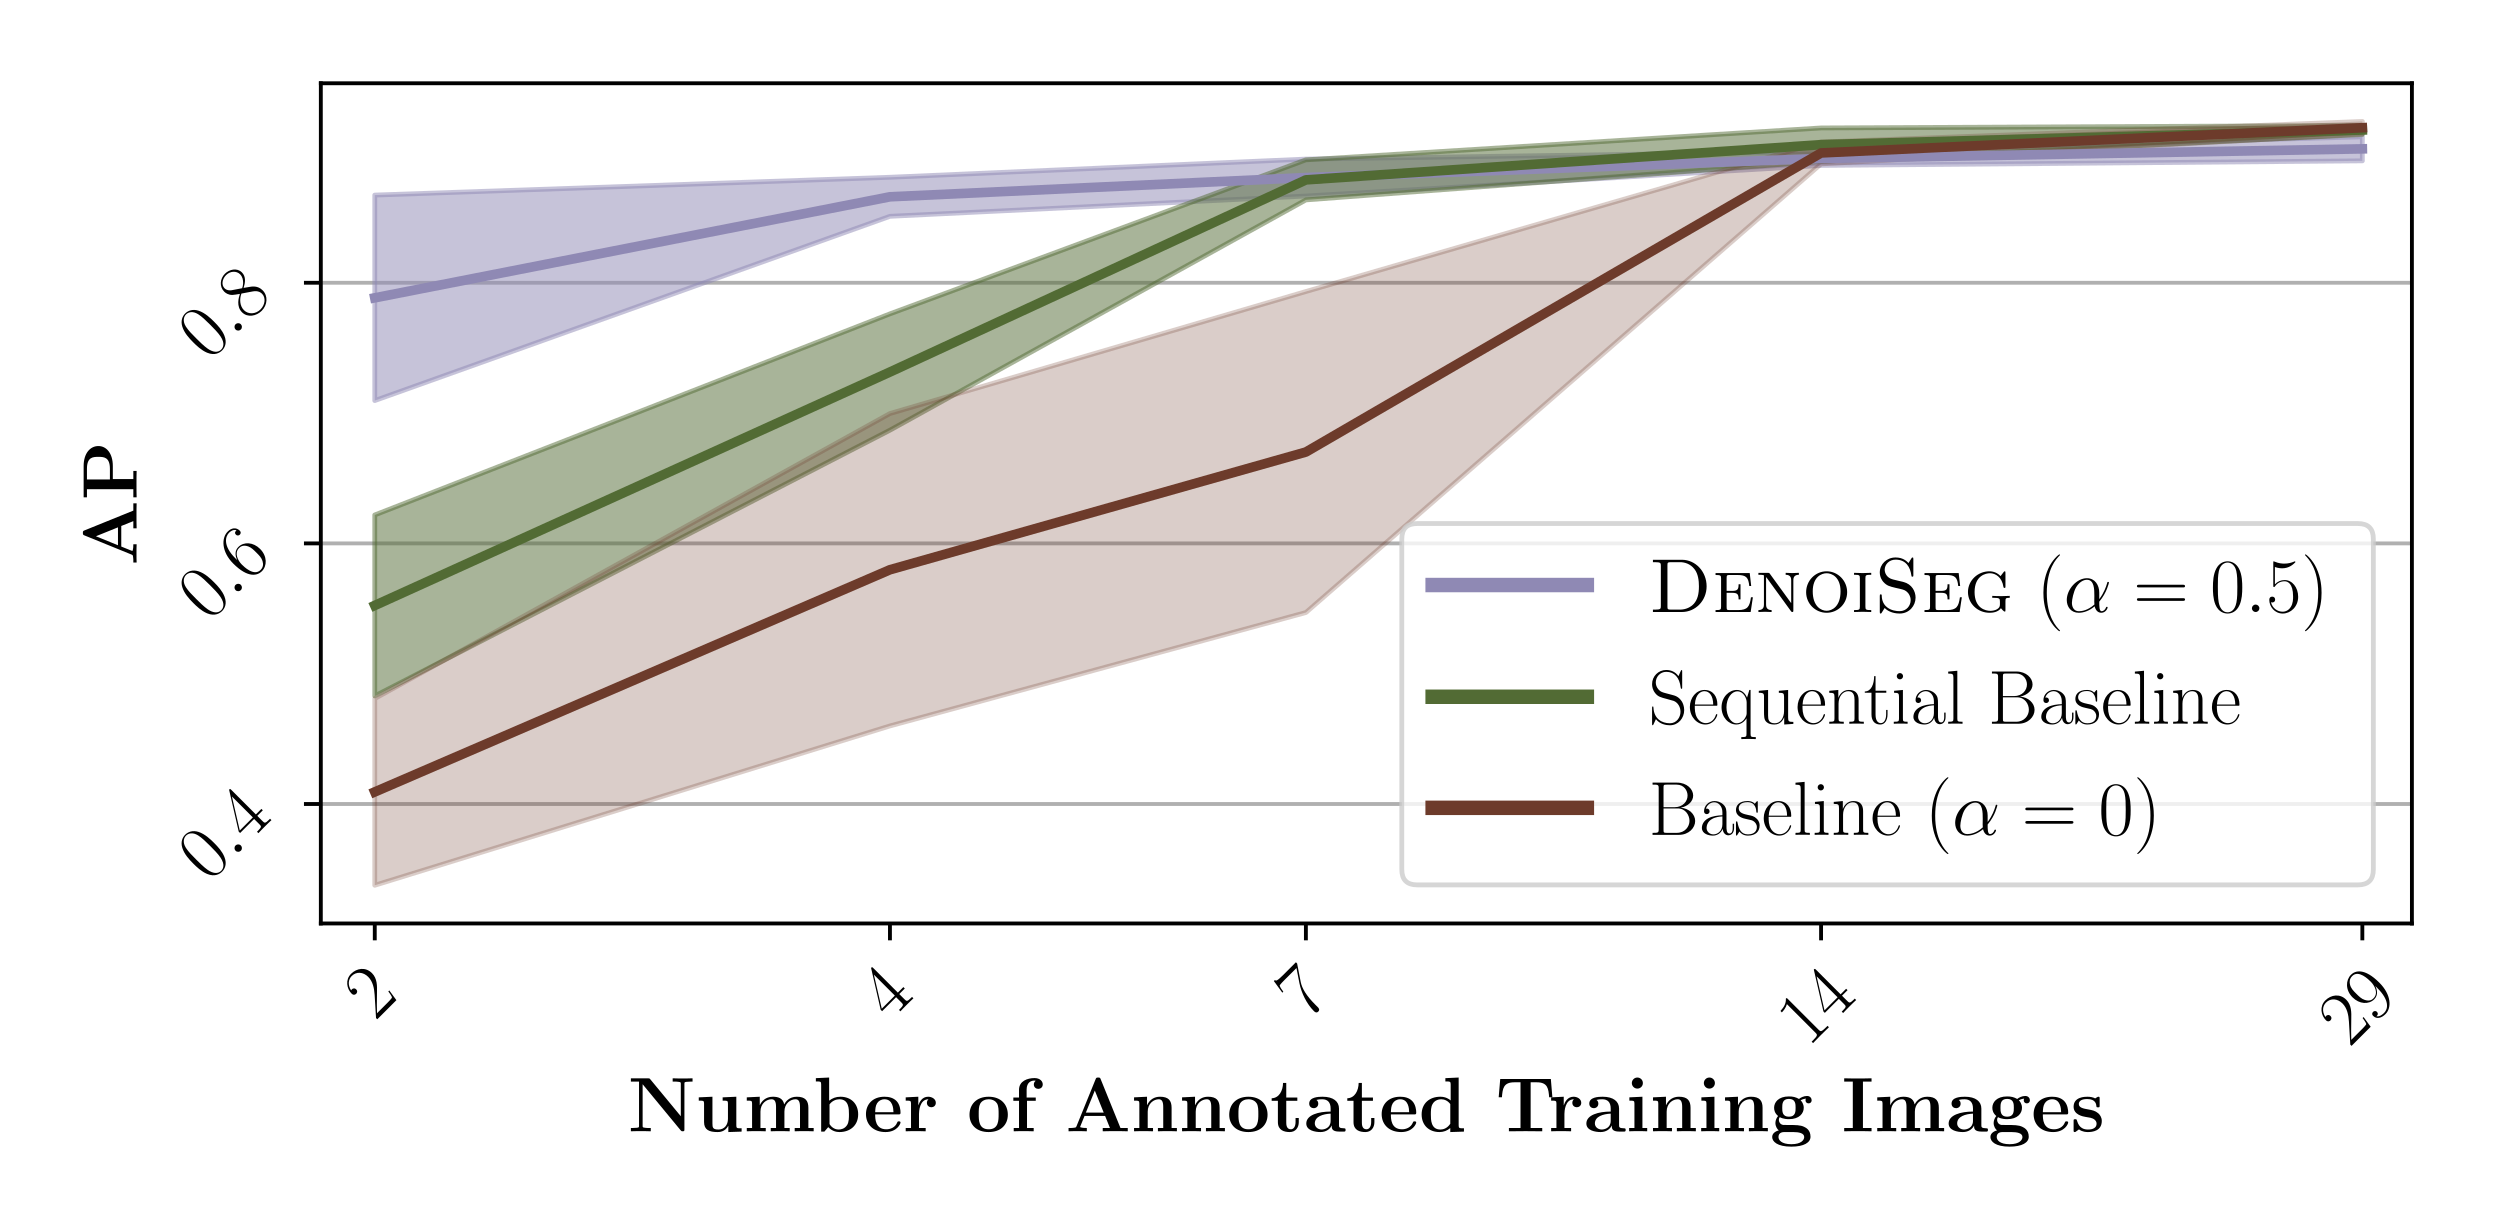 <svg xmlns="http://www.w3.org/2000/svg" xmlns:xlink="http://www.w3.org/1999/xlink" width="691.654" height="340.157" version="1.1" viewBox="0 0 518.74 255.118"><defs><style type="text/css">*{stroke-linecap:butt;stroke-linejoin:round}</style></defs><g id="figure_1"><g id="patch_1"><path d="M 0 255.118 L 518.74 255.118 L 518.74 0 L 0 0 z" style="fill:#fff"/></g><g id="axes_1"><g id="patch_2"><path d="M 66.57 191.613 L 500.462 191.613 L 500.462 17.28 L 66.57 17.28 z" style="fill:#fff"/></g><g id="matplotlib.axis_1"><g id="xtick_1"><g id="line2d_1"><defs><path id="me32fc8fe01" d="M 0 0 L 0 3.5" style="stroke:#000;stroke-width:.8"/></defs><g><use style="stroke:#000;stroke-width:.8" x="77.762" y="191.613" xlink:href="#me32fc8fe01"/></g></g><g id="text_1"><defs><path id="CMR17-50" d="M 41.703 15.469 L 39.906 15.469 C 38.906 8.391 38.094 7.188 37.703 6.594 C 37.203 5.797 30 5.797 28.594 5.797 L 9.406 5.797 C 13 9.688 20 16.766 28.5 24.938 C 34.594 30.719 41.703 37.5 41.703 47.391 C 41.703 59.188 32.297 66 21.797 66 C 10.797 66 4.094 56.297 4.094 47.297 C 4.094 43.391 7 42.891 8.203 42.891 C 9.203 42.891 12.203 43.484 12.203 46.984 C 12.203 50.094 9.594 51 8.203 51 C 7.594 51 7 50.891 6.594 50.688 C 8.5 59.188 14.297 63.391 20.406 63.391 C 29.094 63.391 34.797 56.5 34.797 47.391 C 34.797 38.703 29.703 31.219 24 24.734 L 4.094 2.297 L 4.094 0 L 39.297 0 z"/></defs><g transform="translate(77.821 211.959)rotate(-45)scale(0.16 -0.16)"><use transform="scale(0.996)" xlink:href="#CMR17-50"/></g></g></g><g id="xtick_2"><g id="line2d_2"><g><use style="stroke:#000;stroke-width:.8" x="184.661" y="191.613" xlink:href="#me32fc8fe01"/></g></g><g id="text_2"><defs><path id="CMR17-52" d="M 33.594 64.797 C 33.594 66.891 33.5 67 31.703 67 L 2 19.594 L 2 17 L 27.797 17 L 27.797 7.188 C 27.797 3.594 27.594 2.594 20.594 2.594 L 18.703 2.594 L 18.703 0 C 21.906 0.188 27.297 0.188 30.703 0.188 C 34.094 0.188 39.5 0.188 42.703 0 L 42.703 2.594 L 40.797 2.594 C 33.797 2.594 33.594 3.594 33.594 7.188 L 33.594 17 L 43.797 17 L 43.797 19.594 L 33.594 19.594 z M 28.094 58.172 L 28.094 19.594 L 4 19.594 z"/></defs><g transform="translate(184.72 211.959)rotate(-45)scale(0.16 -0.16)"><use transform="scale(0.996)" xlink:href="#CMR17-52"/></g></g></g><g id="xtick_3"><g id="line2d_3"><g><use style="stroke:#000;stroke-width:.8" x="270.967" y="191.613" xlink:href="#me32fc8fe01"/></g></g><g id="text_3"><defs><path id="CMR17-55" d="M 45.094 61.797 L 45.094 64 L 21.594 64 C 9.906 64 9.703 65.094 9.297 67 L 7.5 67 L 4.594 48.5 L 6.406 48.5 C 6.703 50.406 7.406 55.5 8.594 57.391 C 9.203 58.188 16.594 58.188 18.297 58.188 L 40.297 58.188 L 29.203 41.719 C 21.797 30.641 16.703 15.672 16.703 2.594 C 16.703 1.391 16.703 -2 20.297 -2 C 23.906 -2 23.906 1.391 23.906 2.688 L 23.906 7.281 C 23.906 23.656 26.703 34.438 31.297 41.312 z"/></defs><g transform="translate(271.026 211.959)rotate(-45)scale(0.16 -0.16)"><use transform="scale(0.996)" xlink:href="#CMR17-55"/></g></g></g><g id="xtick_4"><g id="line2d_4"><g><use style="stroke:#000;stroke-width:.8" x="377.866" y="191.613" xlink:href="#me32fc8fe01"/></g></g><g id="text_4"><defs><path id="CMR17-49" d="M 26.594 63.797 C 26.594 65.891 26.5 66 25.094 66 C 21.203 61.359 15.297 59.891 9.703 59.688 C 9.406 59.688 8.906 59.688 8.797 59.5 C 8.703 59.297 8.703 59.094 8.703 57 C 11.797 57 17 57.594 21 59.984 L 21 7.297 C 21 3.797 20.797 2.594 12.203 2.594 L 9.203 2.594 L 9.203 0 C 14 0.094 19 0.188 23.797 0.188 C 28.594 0.188 33.594 0.094 38.406 0 L 38.406 2.594 L 35.406 2.594 C 26.797 2.594 26.594 3.688 26.594 7.297 z"/></defs><g transform="translate(375.166 217.477)rotate(-45)scale(0.16 -0.16)"><use transform="scale(0.996)" xlink:href="#CMR17-49"/><use transform="translate(45.69 0)scale(0.996)" xlink:href="#CMR17-52"/></g></g></g><g id="xtick_5"><g id="line2d_5"><g><use style="stroke:#000;stroke-width:.8" x="490.177" y="191.613" xlink:href="#me32fc8fe01"/></g></g><g id="text_5"><defs><path id="CMR17-57" d="M 35.203 29.234 C 35.203 7 26.094 0.391 18.594 0.391 C 16.297 0.391 10.703 0.672 8.406 4.391 C 11 4 12.906 5.391 12.906 7.891 C 12.906 10.594 10.703 11.5 9.297 11.5 C 8.406 11.5 5.703 11.094 5.703 7.688 C 5.703 1.062 11.594 -2 18.797 -2 C 30.297 -2 42 10.391 42 32.656 C 42 60.266 30.797 66 23.203 66 C 13.297 66 3.797 57.25 3.797 43.75 C 3.797 31.25 11.906 22 22.094 22 C 30.5 22 34.203 29.844 35.203 33.156 z M 22.297 23.594 C 19.594 23.594 15.797 24.094 12.703 30.141 C 10.594 34.078 10.594 38.703 10.594 43.641 C 10.594 49.594 10.594 53.719 13.406 58.156 C 14.797 60.266 17.406 63.688 23.203 63.688 C 35 63.688 35 45.453 35 41.422 C 35 34.266 31.797 23.594 22.297 23.594 z"/></defs><g transform="translate(487.477 217.477)rotate(-45)scale(0.16 -0.16)"><use transform="scale(0.996)" xlink:href="#CMR17-50"/><use transform="translate(45.69 0)scale(0.996)" xlink:href="#CMR17-57"/></g></g></g><g id="text_6"><defs><path id="CMBX12-78" d="M 29 67.797 C 28 68.891 27.906 69 25.906 69 L 3.797 69 L 3.797 64.688 L 14.406 64.688 L 14.406 7.312 C 14.406 5.094 14.297 5 11.703 4.594 C 9.906 4.391 7.906 4.297 6.094 4.297 L 3.797 4.297 L 3.797 0 C 6.094 0.188 13.906 0.188 16.703 0.188 C 19.5 0.188 27.406 0.188 29.703 0 L 29.703 4.297 L 27.406 4.297 C 24.703 4.297 24.5 4.297 22.094 4.594 C 19.203 5 19.094 5.094 19.094 7.312 L 19.094 61.266 L 68.594 1.297 C 69.703 0.094 69.797 0 71.094 0 C 73.5 0 73.5 0.594 73.5 2.891 L 73.5 61.672 C 73.5 63.891 73.594 63.984 76.203 64.391 C 78 64.594 80 64.688 81.797 64.688 L 84.094 64.688 L 84.094 69 C 81.797 68.797 74 68.797 71.203 68.797 C 68.406 68.797 60.5 68.797 58.203 69 L 58.203 64.688 L 60.5 64.688 C 63.203 64.688 63.406 64.688 65.797 64.391 C 68.703 63.984 68.797 63.891 68.797 61.672 L 68.797 19.594 z"/><path id="CMBX12-117" d="M 35.297 44.188 L 35.297 39.891 C 41.5 39.891 42.203 39.891 42.203 35.953 L 42.203 16.141 C 42.203 8.453 37.703 2.297 29.906 2.297 C 22.406 2.297 22 4.812 22 10.375 L 22 45 L 4.203 44.188 L 4.203 39.891 C 10.406 39.891 11.094 39.891 11.094 35.953 L 11.094 12 C 11.094 1.891 17.797 -1 28.5 -1 C 30.906 -1 38.297 -1 42.594 7.141 L 42.703 7.141 L 42.703 -1 L 60 -0.406 L 60 3.906 C 53.797 3.906 53.094 3.906 53.094 7.844 L 53.094 45 z"/><path id="CMBX12-109" d="M 84.406 30.594 C 84.406 39.797 80.5 45 69.297 45 C 59.203 45 54.5 38.188 52.906 35 C 51.297 43.484 44.5 45 38.094 45 C 28.5 45 23.297 38.797 21.203 34 L 21.094 34 L 21.094 45 L 4.203 44.188 L 4.203 39.891 C 10.406 39.891 11.094 39.891 11.094 36 L 11.094 4.297 L 4.203 4.297 L 4.203 0 C 6.5 0.188 13.703 0.188 16.5 0.188 C 19.297 0.188 26.594 0.188 28.906 0 L 28.906 4.297 L 22 4.297 L 22 25.594 C 22 36.5 30.094 41.688 36.406 41.688 C 40.094 41.688 42.297 39.5 42.297 31.688 L 42.297 4.297 L 35.406 4.297 L 35.406 0 C 37.703 0.188 44.906 0.188 47.703 0.188 C 50.5 0.188 57.797 0.188 60.094 0 L 60.094 4.297 L 53.203 4.297 L 53.203 25.594 C 53.203 36.5 61.297 41.688 67.594 41.688 C 71.297 41.688 73.5 39.5 73.5 31.688 L 73.5 4.297 L 66.594 4.297 L 66.594 0 C 68.906 0.188 76.094 0.188 78.906 0.188 C 81.703 0.188 89 0.188 91.297 0 L 91.297 4.297 L 84.406 4.297 z"/><path id="CMBX12-98" d="M 20.797 70 L 3.5 69.188 L 3.5 64.891 C 9.703 64.891 10.406 64.891 10.406 60.875 L 10.406 -0.406 L 14.594 -0.406 C 16.297 1.5 18 3.406 19.594 5.422 C 24.703 0.094 30.203 -1 34.203 -1 C 48 -1 58.594 7.438 58.594 22.094 C 58.594 35.938 49.203 45 35.5 45 C 29.594 45 24.906 43.094 20.797 39.875 z M 21.297 35.031 C 24.797 39.875 30 41.688 34.203 41.688 C 46.594 41.688 46.594 28.859 46.594 22.188 C 46.594 17.656 46.594 11.891 44.203 8.156 C 41.094 3.297 36.406 2.297 33.203 2.297 C 26.406 2.297 22.703 7.141 21.297 9.359 z"/><path id="CMBX12-101" d="M 45.203 22 C 47.5 22 48.094 22 48.094 24.5 C 48.094 27.469 47.406 34.875 42.797 39.516 C 38.594 43.688 33 45 27.203 45 C 11.594 45 3.094 34.875 3.094 22.391 C 3.094 8.172 13.406 -1 28.5 -1 C 43.594 -1 48.094 9.703 48.094 11.422 C 48.094 12.953 46.594 12.953 46 12.953 C 44.406 12.953 44.297 12.641 43.703 11.328 C 41.094 4.719 34.5 2.594 29.703 2.594 C 15.203 2.594 15.094 16.297 15.094 22 z M 15.094 24.891 C 15.297 28.938 15.406 32.797 17.5 36.359 C 19.406 39.516 22.906 41.688 27.203 41.688 C 37.906 41.688 38.797 29.828 38.906 24.891 z"/><path id="CMBX12-114" d="M 20.797 22.5 C 20.797 25.797 21.5 41.688 33.203 41.688 C 31.797 40.594 31.094 38.891 31.094 37.094 C 31.094 33 34.406 31.297 36.906 31.297 C 39.406 31.297 42.703 33 42.703 37.094 C 42.703 42.188 37.5 45 32.703 45 C 24.797 45 21.406 38.094 20 33.891 L 19.906 33.891 L 19.906 45 L 3.5 44.188 L 3.5 39.891 C 9.703 39.891 10.406 39.891 10.406 36 L 10.406 4.297 L 3.5 4.297 L 3.5 0 C 5.797 0.188 13.297 0.188 16.094 0.188 C 19 0.188 27.094 0.188 29.5 0 L 29.5 4.297 L 20.797 4.297 z"/><path id="CMBX12-111" d="M 53 21.547 C 53 35.078 43.797 45 28.094 45 C 11.797 45 3.094 34.578 3.094 21.547 C 3.094 8.406 12.297 -1 28 -1 C 44.297 -1 53 8.906 53 21.547 z M 28.094 2.594 C 15.094 2.594 15.094 14.328 15.094 22.547 C 15.094 27.25 15.094 32.266 17 35.875 C 19.203 39.891 23.703 41.688 28 41.688 C 33.703 41.688 37.297 38.984 39 36.172 C 41 32.562 41 27.359 41 22.547 C 41 14.219 41 2.594 28.094 2.594 z"/><path id="CMBX12-102" d="M 21.703 39.688 L 33.094 39.688 L 33.094 44 L 21.203 44 L 21.203 54.156 C 21.203 64.406 27.797 66 31.094 66 C 32.203 66 32.406 65.891 33 65.688 C 31.5 64.703 30.594 63.031 30.594 60.953 C 30.594 57.016 33.797 55.234 36.406 55.234 C 38.594 55.234 42.203 56.719 42.203 61.062 C 42.203 65.109 38.594 69.297 31.5 69.297 C 22.406 69.297 11.297 65.5 11.297 54.047 L 11.297 44 L 3.906 44 L 3.906 39.688 L 11.297 39.688 L 11.297 4.297 L 4.406 4.297 L 4.406 0 C 6.703 0.188 14.203 0.188 17 0.188 C 19.906 0.188 28 0.188 30.406 0 L 30.406 4.297 L 21.703 4.297 z"/><path id="CMBX12-65" d="M 45.797 67.703 C 45.094 69.5 44.906 70 42.5 70 C 40 70 39.797 69.5 39.094 67.703 L 14.297 6.703 C 13.594 5.094 13.594 4.891 10.797 4.594 C 8.297 4.297 7.906 4.297 5.703 4.297 L 3.906 4.297 L 3.906 0 C 6.5 0.188 12.5 0.188 15.406 0.188 C 18.094 0.188 25.406 0.188 27.703 0 L 27.703 4.297 C 25.5 4.297 21.703 4.297 18.906 5.406 C 19.203 6.312 19.203 6.5 19.406 6.906 L 24.703 20 L 51.5 20 L 57.797 4.297 L 48.406 4.297 L 48.406 0 C 51.594 0.188 61.297 0.188 65.094 0.188 C 68.297 0.188 78.5 0.188 81 0 L 81 4.297 L 71.5 4.297 z M 38.094 53.031 L 49.703 24.297 L 26.406 24.297 z"/><path id="CMBX12-110" d="M 53.094 30.594 C 53.094 40.094 49 45 38 45 C 30.797 45 24.594 41.5 21.203 34 L 21.094 34 L 21.094 45 L 4.203 44.188 L 4.203 39.891 C 10.406 39.891 11.094 39.891 11.094 36 L 11.094 4.297 L 4.203 4.297 L 4.203 0 C 6.5 0.188 13.703 0.188 16.5 0.188 C 19.297 0.188 26.594 0.188 28.906 0 L 28.906 4.297 L 22 4.297 L 22 25.594 C 22 36.391 30 41.688 36.406 41.688 C 40.094 41.688 42.203 39.297 42.203 31.688 L 42.203 4.297 L 35.297 4.297 L 35.297 0 C 37.594 0.188 44.797 0.188 47.594 0.188 C 50.406 0.188 57.703 0.188 60 0 L 60 4.297 L 53.094 4.297 z"/><path id="CMBX12-116" d="M 21.094 39.688 L 35.5 39.688 L 35.5 44 L 21.094 44 L 21.094 63 L 16.906 63 C 16.797 53.141 12 43.297 2.094 42.984 L 2.094 39.688 L 10.203 39.688 L 10.203 11.891 C 10.203 1.297 18.406 -1 25.594 -1 C 33 -1 37.406 4.594 37.406 12 L 37.406 17.297 L 33.203 17.297 L 33.203 12.094 C 33.203 5.5 30.203 2.594 27.094 2.594 C 21.094 2.594 21.094 9.297 21.094 11.594 z"/><path id="CMBX12-97" d="M 46 29.594 C 46 38.797 38.703 45 24.594 45 C 19 45 7.203 44.484 7.203 36.094 C 7.203 31.891 10.406 30.094 13.094 30.094 C 16.094 30.094 19 32.188 19 35.984 C 19 37.891 18.297 39.688 16.594 40.797 C 19.906 41.688 22.297 41.688 24.203 41.688 C 31 41.688 35.094 37.891 35.094 29.688 L 35.094 25.688 C 19.297 25.688 3.406 21.281 3.406 10.125 C 3.406 1 15 -1 21.906 -1 C 29.594 -1 34.5 3.203 36.5 7.625 C 36.5 3.906 36.5 -0.406 46.594 -0.406 L 51.703 -0.406 C 53.797 -0.406 54.594 -0.406 54.594 1.797 C 54.594 3.906 53.703 3.906 52.297 3.906 C 46 4 46 5.609 46 7.922 z M 35.094 13.547 C 35.094 4.094 26.703 2.297 23.5 2.297 C 18.594 2.297 14.5 5.609 14.5 10.234 C 14.5 19.375 25.297 22.484 35.094 23 z"/><path id="CMBX12-100" d="M 34.703 69.188 L 34.703 64.891 C 40.906 64.891 41.594 64.891 41.594 60.875 L 41.594 40.172 C 39.406 42.094 35 45 28.094 45 C 13.906 45 3.797 36.141 3.797 22 C 3.797 7.547 13.703 -1 27 -1 C 32.5 -1 37.203 0.891 41.094 4.219 L 41.094 -1 L 58.906 -0.406 L 58.906 3.906 C 52.703 3.906 52 3.906 52 7.844 L 52 70 z M 41.094 9.766 C 36.906 3.609 31.797 2.297 28.203 2.297 C 15.797 2.297 15.797 15.125 15.797 21.797 C 15.797 26.547 15.797 31.594 18 35.438 C 21.094 41.094 27 41.688 29.297 41.688 C 33.406 41.688 37.797 39.875 41.094 35.438 z"/><path id="CMBX12-84" d="M 72 68.094 L 6.094 68.094 L 4.094 44.266 L 8.297 44.266 C 9.203 55.234 10 63.797 24.406 63.797 L 32.5 63.797 L 32.5 4.297 L 17.406 4.297 L 17.406 0 C 25.406 0.188 35.703 0.188 39.094 0.188 C 45.203 0.188 52.797 0.188 60.797 0 L 60.797 4.297 L 45.703 4.297 L 45.703 63.797 L 53.703 63.797 C 68.094 63.797 68.906 55.344 69.797 44.266 L 74 44.266 z"/><path id="CMBX12-105" d="M 22.297 62.797 C 22.297 66.891 19 70 15.094 70 C 11 70 7.906 66.594 7.906 62.797 C 7.906 58.984 11 55.594 15.094 55.594 C 19 55.594 22.297 58.688 22.297 62.797 z M 4.703 44.188 L 4.703 39.891 C 10.594 39.891 11.297 39.891 11.297 35.984 L 11.297 4.297 L 4.406 4.297 L 4.406 0 C 6.703 0.188 13.594 0.188 16.297 0.188 C 19.094 0.188 25.5 0.188 27.906 0 L 27.906 4.297 L 21.703 4.297 L 21.703 45 z"/><path id="CMBX12-103" d="M 13 18.391 C 17.797 15.797 23.406 15.797 24.906 15.797 C 38.703 15.797 44.203 23.531 44.203 30.594 C 44.203 35.734 41.297 39.359 40.094 40.375 C 43 41.984 45.406 42.391 47.094 42.594 C 46.797 42.094 46.5 41.688 46.5 40.375 C 46.5 38.25 47.906 36.344 50.5 36.344 C 53.094 36.344 54.5 38.25 54.5 40.375 C 54.5 42.797 52.703 46 48.5 46 C 44.203 46 40.094 43.891 38 42.094 C 33.906 44.484 30 45.391 24.906 45.391 C 11.094 45.391 5.594 37.656 5.594 30.594 C 5.594 27.469 6.594 23.328 10.797 19.906 C 9.094 17.984 7.297 14.469 7.297 10.828 C 7.297 6.5 9.594 2.797 11.703 1.188 C 9.297 0.594 3.094 -1.703 3.094 -7.406 C 3.094 -13.312 9.594 -20 28 -20 C 44.594 -20 53 -14.609 53 -7.109 C 53 1.688 47.203 4.594 44.703 5.797 C 39.906 8.188 33.5 8.188 24.703 8.188 C 22.203 8.188 17.797 8.188 17.297 8.297 C 13 9 11.797 12.859 11.797 14.781 C 11.797 15.594 11.906 17.094 13 18.391 z M 24.906 19 C 16.203 19 16.203 25.953 16.203 30.594 C 16.203 35.234 16.203 42.188 24.906 42.188 C 33.594 42.188 33.594 35.234 33.594 30.594 C 33.594 25.953 33.594 19 24.906 19 z M 30.5 -1 C 37.797 -1 44.797 -2.312 44.797 -7.5 C 44.797 -11 41.297 -16.812 28.094 -16.812 C 14.906 -16.812 11.297 -11.203 11.297 -7.406 C 11.297 -1 17.594 -1 19.094 -1 z"/><path id="CMBX12-73" d="M 27.5 64.688 L 38.703 64.688 L 38.703 69 C 35.094 68.797 25.094 68.797 20.906 68.797 C 16.703 68.797 6.703 68.797 3.094 69 L 3.094 64.688 L 14.297 64.688 L 14.297 4.297 L 3.094 4.297 L 3.094 0 C 6.703 0.188 16.703 0.188 20.906 0.188 C 25.094 0.188 35.094 0.188 38.703 0 L 38.703 4.297 L 27.5 4.297 z"/><path id="CMBX12-115" d="M 37.703 42.391 C 37.703 44.297 37.703 45 36.203 45 C 35.594 45 35.406 45 33.906 44.094 C 33.5 43.797 32.406 43.094 31.906 42.797 C 29.094 44.391 25.406 45 21.797 45 C 18.797 45 3.797 45 3.797 31.969 C 3.797 21.438 16.203 19.234 19.297 18.734 C 22 18.234 25.297 17.625 25.703 17.625 C 29.703 16.734 33.703 14.219 33.703 10.016 C 33.703 2.297 24.594 2.297 22.5 2.297 C 17.406 2.297 11.094 3.891 8.297 13.625 C 7.703 15.625 7.594 15.719 5.906 15.719 C 3.797 15.719 3.797 15.422 3.797 13.125 L 3.797 1.594 C 3.797 -0.312 3.797 -1 5.297 -1 C 6 -1 6.203 -1 8.203 0.594 L 10.797 2.5 C 15.297 -1 20.703 -1 22.5 -1 C 28 -1 40.5 0.188 40.5 13.516 C 40.5 18.328 37.906 21.641 35.906 23.438 C 31.797 26.859 28.406 27.453 23 28.453 C 16.594 29.562 10.594 30.656 10.594 35.469 C 10.594 41.984 19.5 41.984 21.594 41.984 C 32.703 41.984 33.297 34.969 33.5 32.469 C 33.594 31.172 34.406 31.172 35.594 31.172 C 37.703 31.172 37.703 31.469 37.703 33.766 z"/></defs><g transform="translate(130.3 234.739)scale(0.16 -0.16)"><use transform="scale(0.996)" xlink:href="#CMBX12-78"/><use transform="translate(87.634 0)scale(0.996)" xlink:href="#CMBX12-117"/><use transform="translate(149.901 0)scale(0.996)" xlink:href="#CMBX12-109"/><use transform="translate(240.187 0)scale(0.996)" xlink:href="#CMBX12-98"/><use transform="translate(305.567 0)scale(0.996)" xlink:href="#CMBX12-101"/><use transform="translate(356.706 0)scale(0.996)" xlink:href="#CMBX12-114"/><use transform="translate(439.844 0)scale(0.996)" xlink:href="#CMBX12-111"/><use transform="translate(495.884 0)scale(0.996)" xlink:href="#CMBX12-102"/><use transform="translate(567.49 0)scale(0.996)" xlink:href="#CMBX12-65"/><use transform="translate(652.127 0)scale(0.996)" xlink:href="#CMBX12-110"/><use transform="translate(714.393 0)scale(0.996)" xlink:href="#CMBX12-110"/><use transform="translate(776.66 0)scale(0.996)" xlink:href="#CMBX12-111"/><use transform="translate(832.699 0)scale(0.996)" xlink:href="#CMBX12-116"/><use transform="translate(876.286 0)scale(0.996)" xlink:href="#CMBX12-97"/><use transform="translate(930.769 0)scale(0.996)" xlink:href="#CMBX12-116"/><use transform="translate(974.356 0)scale(0.996)" xlink:href="#CMBX12-101"/><use transform="translate(1025.495 0)scale(0.996)" xlink:href="#CMBX12-100"/><use transform="translate(1125.121 0)scale(0.996)" xlink:href="#CMBX12-84"/><use transform="translate(1193.73 0)scale(0.996)" xlink:href="#CMBX12-114"/><use transform="translate(1239.507 0)scale(0.996)" xlink:href="#CMBX12-97"/><use transform="translate(1293.991 0)scale(0.996)" xlink:href="#CMBX12-105"/><use transform="translate(1325.124 0)scale(0.996)" xlink:href="#CMBX12-110"/><use transform="translate(1387.39 0)scale(0.996)" xlink:href="#CMBX12-105"/><use transform="translate(1418.524 0)scale(0.996)" xlink:href="#CMBX12-110"/><use transform="translate(1480.79 0)scale(0.996)" xlink:href="#CMBX12-103"/><use transform="translate(1574.19 0)scale(0.996)" xlink:href="#CMBX12-73"/><use transform="translate(1615.931 0)scale(0.996)" xlink:href="#CMBX12-109"/><use transform="translate(1709.331 0)scale(0.996)" xlink:href="#CMBX12-97"/><use transform="translate(1763.814 0)scale(0.996)" xlink:href="#CMBX12-103"/><use transform="translate(1819.854 0)scale(0.996)" xlink:href="#CMBX12-101"/><use transform="translate(1870.994 0)scale(0.996)" xlink:href="#CMBX12-115"/></g></g></g><g id="matplotlib.axis_2"><g id="ytick_1"><g id="line2d_6"><path d="M 66.57 166.826 L 500.462 166.826" clip-path="url(#pf7c449100f)" style="fill:none;stroke:#b0b0b0;stroke-linecap:square;stroke-width:.8"/></g><g id="line2d_7"><defs><path id="m473995e760" d="M 0 0 L -3.5 0" style="stroke:#000;stroke-width:.8"/></defs><g><use style="stroke:#000;stroke-width:.8" x="66.57" y="166.826" xlink:href="#m473995e760"/></g></g><g id="text_7"><defs><path id="CMR17-48" d="M 42 31.844 C 42 37.969 41.906 48.422 37.703 56.453 C 34 63.484 28.094 66 22.906 66 C 18.094 66 12 63.781 8.203 56.562 C 4.203 49.016 3.797 39.672 3.797 31.844 C 3.797 26.109 3.906 17.375 7 9.734 C 11.297 -0.609 19 -2 22.906 -2 C 27.5 -2 34.5 -0.109 38.594 9.438 C 41.594 16.375 42 24.5 42 31.844 z M 22.906 -0.406 C 16.5 -0.406 12.703 5.125 11.297 12.75 C 10.203 18.688 10.203 27.328 10.203 32.953 C 10.203 40.688 10.203 47.109 11.5 53.234 C 13.406 61.781 19 64.391 22.906 64.391 C 27 64.391 32.297 61.672 34.203 53.438 C 35.5 47.719 35.594 40.984 35.594 32.953 C 35.594 26.422 35.594 18.375 34.406 12.453 C 32.297 1.5 26.406 -0.406 22.906 -0.406 z"/><path id="CMMI12-58" d="M 18.406 4.797 C 18.406 7.688 16 9.688 13.594 9.688 C 10.703 9.688 8.703 7.297 8.703 4.891 C 8.703 2 11.094 0 13.5 0 C 16.406 0 18.406 2.391 18.406 4.797 z"/></defs><g transform="translate(43.276 183.221)rotate(-45)scale(0.16 -0.16)"><use transform="scale(0.996)" xlink:href="#CMR17-48"/><use transform="translate(45.69 0)scale(0.996)" xlink:href="#CMMI12-58"/><use transform="translate(72.788 0)scale(0.996)" xlink:href="#CMR17-52"/></g></g></g><g id="ytick_2"><g id="line2d_8"><path d="M 66.57 112.75 L 500.462 112.75" clip-path="url(#pf7c449100f)" style="fill:none;stroke:#b0b0b0;stroke-linecap:square;stroke-width:.8"/></g><g id="line2d_9"><g><use style="stroke:#000;stroke-width:.8" x="66.57" y="112.75" xlink:href="#m473995e760"/></g></g><g id="text_8"><defs><path id="CMR17-54" d="M 10.594 34.344 C 10.594 58 21.797 63.688 28.297 63.688 C 30.406 63.688 35.5 63.266 37.5 59.094 C 35.906 59.094 32.906 59.094 32.906 55.594 C 32.906 52.891 35.094 52 36.5 52 C 37.406 52 40.094 52.391 40.094 55.797 C 40.094 62.297 35.094 66 28.203 66 C 16.297 66 3.797 53.297 3.797 31.422 C 3.797 4.016 15.094 -2 23.094 -2 C 32.797 -2 42 6.734 42 20.234 C 42 32.828 33.906 42 23.703 42 C 17.594 42 13.094 37.969 10.594 30.922 z M 23.094 0.391 C 10.797 0.391 10.797 18.938 10.797 22.656 C 10.797 29.906 14.203 40.391 23.5 40.391 C 25.203 40.391 30.094 40.391 33.406 33.438 C 35.203 29.516 35.203 25.375 35.203 20.344 C 35.203 14.906 35.203 10.875 33.094 6.844 C 30.906 2.703 27.703 0.391 23.094 0.391 z"/></defs><g transform="translate(43.276 129.145)rotate(-45)scale(0.16 -0.16)"><use transform="scale(0.996)" xlink:href="#CMR17-48"/><use transform="translate(45.69 0)scale(0.996)" xlink:href="#CMMI12-58"/><use transform="translate(72.788 0)scale(0.996)" xlink:href="#CMR17-54"/></g></g></g><g id="ytick_3"><g id="line2d_10"><path d="M 66.57 58.674 L 500.462 58.674" clip-path="url(#pf7c449100f)" style="fill:none;stroke:#b0b0b0;stroke-linecap:square;stroke-width:.8"/></g><g id="line2d_11"><g><use style="stroke:#000;stroke-width:.8" x="66.57" y="58.674" xlink:href="#m473995e760"/></g></g><g id="text_9"><defs><path id="CMR17-56" d="M 27.203 35.766 C 33.5 38.969 39.906 43.797 39.906 51.531 C 39.906 60.688 31.094 66 23 66 C 13.906 66 5.906 59.375 5.906 50.234 C 5.906 47.719 6.5 43.391 10.406 39.578 C 11.406 38.578 15.594 35.562 18.297 33.656 C 13.797 31.344 3.297 25.812 3.297 14.766 C 3.297 4.406 13.094 -2 22.797 -2 C 33.5 -2 42.5 5.719 42.5 15.969 C 42.5 25.109 36.406 29.328 32.406 32.047 z M 14.094 44.609 C 13.297 45.109 9.297 48.219 9.297 52.938 C 9.297 59.078 15.594 63.688 22.797 63.688 C 30.703 63.688 36.5 58.062 36.5 51.531 C 36.5 42.188 26.094 36.859 25.594 36.859 C 25.5 36.859 25.406 36.859 24.594 37.469 z M 32.5 24 C 34 22.906 38.797 19.578 38.797 13.453 C 38.797 6.016 31.406 0.391 23 0.391 C 13.906 0.391 7 6.922 7 14.859 C 7 22.797 13.094 29.438 20 32.547 z"/></defs><g transform="translate(43.276 75.069)rotate(-45)scale(0.16 -0.16)"><use transform="scale(0.996)" xlink:href="#CMR17-48"/><use transform="translate(45.69 0)scale(0.996)" xlink:href="#CMMI12-58"/><use transform="translate(72.788 0)scale(0.996)" xlink:href="#CMR17-56"/></g></g></g><g id="text_10"><defs><path id="CMBX12-80" d="M 27.594 31 L 44.594 31 C 61.297 31 70.594 39.484 70.594 49.75 C 70.594 60.5 61.094 69 44.594 69 L 3.797 69 L 3.797 64.688 L 14.406 64.688 L 14.406 4.297 L 3.797 4.297 L 3.797 0 C 6.703 0.188 17.406 0.188 21 0.188 C 24.594 0.188 35.297 0.188 38.203 0 L 38.203 4.297 L 27.594 4.297 z M 41 64.688 C 56.5 64.688 56.5 56.516 56.5 49.75 C 56.5 43.172 56.5 34.797 41 34.797 L 27.094 34.797 L 27.094 64.688 z"/></defs><g transform="translate(28.35 117.343)rotate(-90)scale(0.16 -0.16)"><use transform="scale(0.996)" xlink:href="#CMBX12-65"/><use transform="translate(84.636 0)scale(0.996)" xlink:href="#CMBX12-80"/></g></g></g><g id="PolyCollection_1"><defs><path id="md537dab699" d="M 77.762 -172.002 L 77.762 -214.639 L 184.661 -218.336 L 270.967 -222.108 L 377.866 -223.672 L 490.177 -226.726 L 490.177 -221.743 L 490.177 -221.743 L 377.866 -220.793 L 270.967 -214.442 L 184.661 -210.234 L 77.762 -172.002 z" style="stroke:#8f89b4;stroke-opacity:.5"/></defs><g clip-path="url(#pf7c449100f)"><use style="fill:#8f89b4;fill-opacity:.5;stroke:#8f89b4;stroke-opacity:.5" x="0" y="255.118" xlink:href="#md537dab699"/></g></g><g id="PolyCollection_2"><defs><path id="m3d73128548" d="M 77.762 -110.71 L 77.762 -148.266 L 184.661 -189.996 L 270.967 -221.95 L 377.866 -228.569 L 490.177 -229.076 L 490.177 -227.216 L 490.177 -227.216 L 377.866 -221.641 L 270.967 -213.64 L 184.661 -165.858 L 77.762 -110.71 z" style="stroke:#526b34;stroke-opacity:.5"/></defs><g clip-path="url(#pf7c449100f)"><use style="fill:#526b34;fill-opacity:.5;stroke:#526b34;stroke-opacity:.5" x="0" y="255.118" xlink:href="#m3d73128548"/></g></g><g id="PolyCollection_3"><defs><path id="m3b61c00c90" d="M 77.762 -71.429 L 77.762 -110.165 L 184.661 -169.313 L 270.967 -194.629 L 377.866 -225.652 L 490.177 -229.914 L 490.177 -227.325 L 490.177 -227.325 L 377.866 -221.115 L 270.967 -128.022 L 184.661 -104.489 L 77.762 -71.429 z" style="stroke:#6d3b2b;stroke-opacity:.25"/></defs><g clip-path="url(#pf7c449100f)"><use style="fill:#6d3b2b;fill-opacity:.25;stroke:#6d3b2b;stroke-opacity:.25" x="0" y="255.118" xlink:href="#m3b61c00c90"/></g></g><g id="line2d_12"><path d="M 77.762 61.798 L 184.661 40.833 L 270.967 36.843 L 377.866 32.885 L 490.177 30.884" clip-path="url(#pf7c449100f)" style="fill:none;stroke:#8f89b4;stroke-linecap:square;stroke-width:2"/></g><g id="line2d_13"><path d="M 77.762 125.63 L 184.661 77.191 L 270.967 37.323 L 377.866 30.013 L 490.177 26.972" clip-path="url(#pf7c449100f)" style="fill:none;stroke:#526b34;stroke-linecap:square;stroke-width:2"/></g><g id="line2d_14"><path d="M 77.762 164.321 L 184.661 118.217 L 270.967 93.793 L 377.866 31.734 L 490.177 26.499" clip-path="url(#pf7c449100f)" style="fill:none;stroke:#6d3b2b;stroke-linecap:square;stroke-width:2"/></g><g id="patch_3"><path d="M 66.57 191.613 L 66.57 17.28" style="fill:none;stroke:#000;stroke-linecap:square;stroke-linejoin:miter;stroke-width:.8"/></g><g id="patch_4"><path d="M 500.462 191.613 L 500.462 17.28" style="fill:none;stroke:#000;stroke-linecap:square;stroke-linejoin:miter;stroke-width:.8"/></g><g id="patch_5"><path d="M 66.57 191.613 L 500.462 191.613" style="fill:none;stroke:#000;stroke-linecap:square;stroke-linejoin:miter;stroke-width:.8"/></g><g id="patch_6"><path d="M 66.57 17.28 L 500.462 17.28" style="fill:none;stroke:#000;stroke-linecap:square;stroke-linejoin:miter;stroke-width:.8"/></g><g id="legend_1"><g id="patch_7"><path d="M 294.068 183.613 L 489.262 183.613 Q 492.462 183.613 492.462 180.413 L 492.462 111.834 Q 492.462 108.634 489.262 108.634 L 294.068 108.634 Q 290.868 108.634 290.868 111.834 L 290.868 180.413 Q 290.868 183.613 294.068 183.613 z" style="fill:#fff;opacity:.8;stroke:#ccc;stroke-linejoin:miter"/></g><g id="line2d_15"><path d="M 297.268 121.389 L 329.268 121.389" style="fill:none;stroke:#8f89b4;stroke-linecap:square;stroke-width:3"/></g><g id="text_11"><defs><path id="CMCSC10-68" d="M 8.094 64.891 C 15.797 64.891 16 63.797 16 60.219 L 16 7.766 C 16 4.188 15.797 3.094 8.094 3.094 L 5.703 3.094 L 5.703 0 L 43.5 0 C 61.094 0 75.594 14.734 75.594 33.453 C 75.594 52.453 61.297 68 43.5 68 L 5.703 68 L 5.703 64.891 z M 29.5 3.094 C 24.797 3.094 24.594 3.781 24.594 7.078 L 24.594 60.906 C 24.594 64.203 24.797 64.891 29.5 64.891 L 40.797 64.891 C 46.406 64.891 54.203 63.203 60 55.531 C 64.5 49.672 65.594 41.016 65.594 33.453 C 65.594 23.391 63.797 16.234 59.094 10.859 C 55 6.281 48.594 3.094 40.797 3.094 z"/><path id="CMCSC10-101" d="M 48.797 50.688 L 4.297 50.688 L 4.297 48.188 C 11 48.188 11.5 47.594 11.5 43.516 L 11.5 7.125 C 11.5 3.078 11 2.5 4.297 2.5 L 4.297 0 L 50 0 L 52.906 19.172 L 50.406 19.172 C 48.703 7.234 46.297 2.5 33.5 2.5 L 22.703 2.5 C 19.203 2.5 18.703 2.781 18.703 6.734 L 18.703 25 L 25.703 25 C 33.094 25 34.297 23.016 34.297 16.406 L 36.797 16.406 L 36.797 36.156 L 34.297 36.156 C 34.297 29.484 33.094 27.5 25.703 27.5 L 18.703 27.5 L 18.703 43.906 C 18.703 47.891 19.203 48.188 22.703 48.188 L 32.906 48.188 C 44.5 48.188 47.094 44.703 48.203 33.859 L 50.703 33.859 z"/><path id="CMCSC10-110" d="M 19.297 49.688 C 18.406 51 18.203 51 16.297 51 L 4.297 51 L 4.297 48.484 C 6.703 48.484 9.5 48.484 11.5 47.797 L 11.5 10.031 C 11.5 7.75 11.5 2.5 4.297 2.5 L 4.297 0 C 6.406 0.094 10.906 0.297 12.906 0.297 C 14.406 0.297 19 0.188 21.5 0 L 21.5 2.5 C 14.297 2.5 14.297 7.75 14.297 10.031 L 14.297 45.516 L 15.297 44.328 L 46.703 1.094 C 47.5 0 47.797 0 48.406 0 C 49.797 0 49.797 0.688 49.797 2.594 L 49.797 40.953 C 49.797 43.234 49.797 48.484 57 48.484 L 57 51 C 54.906 50.891 50.406 50.688 48.406 50.688 C 46.906 50.688 42.297 50.797 39.797 51 L 39.797 48.484 C 47 48.484 47 43.234 47 40.953 L 47 11.516 z"/><path id="CMCSC10-111" d="M 58.5 25.797 C 58.5 40.641 46.594 53 31.797 53 C 16.906 53 5.094 40.641 5.094 25.797 C 5.094 10.75 17.203 -1 31.797 -1 C 46.406 -1 58.5 10.75 58.5 25.797 z M 31.797 1.594 C 24.703 1.594 13.703 7.266 13.703 26.891 C 13.703 45.609 25.094 50.484 31.797 50.484 C 38.594 50.484 49.906 45.516 49.906 26.891 C 49.906 7.266 38.906 1.594 31.797 1.594 z"/><path id="CMCSC10-105" d="M 18.703 43.734 C 18.703 48 19.203 48.484 26.297 48.484 L 26.297 51 C 22.906 50.891 17.703 50.688 15.094 50.688 C 12.5 50.688 7.297 50.891 3.906 51 L 3.906 48.484 C 11 48.484 11.5 48 11.5 43.734 L 11.5 7.25 C 11.5 2.984 11 2.5 3.906 2.5 L 3.906 0 C 7.297 0.094 12.5 0.297 15.094 0.297 C 17.703 0.297 22.906 0.094 26.297 0 L 26.297 2.5 C 19.203 2.5 18.703 2.984 18.703 7.25 z"/><path id="CMCSC10-83" d="M 24.406 42.375 C 15.703 44.484 13.594 51.422 13.594 55.031 C 13.594 61.859 19.297 68.188 27.797 68.188 C 41.594 68.188 46.906 58.047 48.297 47.797 C 48.5 46.5 48.5 46 49.594 46 C 50.906 46 50.906 46.5 50.906 48.406 L 50.906 68.594 C 50.906 70.297 50.906 71 49.797 71 C 49.094 71 49.094 70.891 48.297 69.688 L 44.594 63.766 C 41.906 66.484 37.297 71 27.703 71 C 16.094 71 7.203 62.172 7.203 51.516 C 7.203 45.094 10.594 40.562 11.906 39.062 C 16.594 34.141 19.594 33.438 27.906 31.422 C 29.5 31.031 31.203 30.719 32.797 30.328 C 38.703 28.922 40.703 28.422 43.797 25 C 44.406 24.297 47.406 20.875 47.406 15.453 C 47.406 8.328 42.094 1.094 33 1.094 C 28.797 1.094 22.094 1.891 16.594 6.219 C 10.094 11.344 9.797 18.672 9.703 22.094 C 9.594 22.797 9 22.984 8.5 22.984 C 7.203 22.984 7.203 22.281 7.203 20.484 L 7.203 0.391 C 7.203 -1.312 7.203 -2 8.297 -2 C 9 -2 9.203 -1.703 9.797 -0.812 L 13.5 5.203 C 16.297 2.297 22.797 -2 33.094 -2 C 45.594 -2 53.797 8.125 53.797 18.766 C 53.797 26.812 49 36.344 38 39.062 z"/><path id="CMCSC10-103" d="M 53.906 50.594 C 53.906 52.188 53.906 53 52.906 53 C 52.297 53 52.203 52.797 51.406 51.797 L 47.5 46.703 C 43.797 50.797 38.5 53 33 53 C 18.094 53 5.094 41.219 5.094 25.969 C 5.094 11.141 17.594 -1 33.203 -1 C 36.703 -1 44.094 -0.5 48 4.969 C 48.906 3.578 51.906 0.5 53 0.5 C 53.906 0.5 53.906 1.297 53.906 2.781 L 53.906 14.016 C 53.906 17.891 54.297 18.484 59.5 18.484 L 59.5 21 C 56.203 20.797 52.203 20.688 49.594 20.688 C 46 20.688 40.203 20.688 36.703 21 L 36.703 18.484 L 38.703 18.484 C 46.297 18.484 46.703 17.391 46.703 13.422 L 46.703 10.438 C 46.703 8.156 46.703 5.766 42.703 3.484 C 40.5 2.188 37.094 1.5 34.203 1.5 C 28.094 1.5 13.703 4.766 13.703 25.969 C 13.703 47.797 28.797 50.484 33.703 50.484 C 41 50.484 49.406 45.312 51.297 32.656 C 51.5 31.953 51.594 31.359 52.594 31.359 C 53.906 31.359 53.906 31.859 53.906 33.75 z"/><path id="CMR17-40" d="M 30.594 -24.406 C 30.594 -24.312 30.594 -24.109 30.297 -23.812 C 25.703 -19.109 13.406 -6.297 13.406 24.938 C 13.406 56.172 25.5 68.875 30.406 73.891 C 30.406 73.984 30.594 74.188 30.594 74.484 C 30.594 74.797 30.297 75 29.906 75 C 28.797 75 20.297 67.578 15.406 56.562 C 10.406 45.453 9 34.656 9 25.047 C 9 17.828 9.703 5.625 15.703 -7.297 C 20.5 -17.703 28.703 -25 29.906 -25 C 30.406 -25 30.594 -24.812 30.594 -24.406 z"/><path id="CMMI12-11" d="M 46.297 25.234 C 46.297 34.906 40.797 44 30.203 44 C 17.094 44 4 29.719 4 15.562 C 4 6.875 9.406 -1 19.594 -1 C 25.797 -1 33.203 1.391 40.297 7.375 C 41.703 1.797 44.797 -1 49.094 -1 C 54.5 -1 57.203 4.578 57.203 5.875 C 57.203 6.781 56.5 6.781 56.203 6.781 C 55.406 6.781 55.297 6.484 55 5.688 C 54.094 3.188 51.797 1 49.406 1 C 46.297 1 46.297 7.375 46.297 13.469 C 56.5 25.641 58.906 38.203 58.906 38.297 C 58.906 39.203 58.094 39.203 57.797 39.203 C 56.906 39.203 56.797 38.906 56.406 37.109 C 55.094 32.719 52.5 24.938 46.297 16.75 z M 40 9.766 C 31.203 1.891 23.297 1 19.797 1 C 12.703 1 10.703 7.281 10.703 11.969 C 10.703 16.25 12.906 26.438 16 31.922 C 20.094 38.906 25.703 41.984 30.203 41.984 C 39.906 41.984 39.906 29.328 39.906 20.938 C 39.906 18.453 39.797 15.859 39.797 13.359 C 39.797 11.375 39.906 10.875 40 9.766 z"/><path id="CMR17-61" d="M 64.297 32 C 65.797 32 67.297 32 67.297 33.688 C 67.297 35.5 65.594 35.5 63.906 35.5 L 8 35.5 C 6.297 35.5 4.594 35.5 4.594 33.688 C 4.594 32 6.094 32 7.594 32 z M 63.906 14.484 C 65.594 14.484 67.297 14.484 67.297 16.297 C 67.297 18 65.797 18 64.297 18 L 7.594 18 C 6.094 18 4.594 18 4.594 16.297 C 4.594 14.484 6.297 14.484 8 14.484 z"/><path id="CMR17-53" d="M 11.406 58.594 C 12.406 58.188 16.5 56.891 20.703 56.891 C 30 56.891 35.094 61.891 38 64.688 C 38 65.484 38 66 37.406 66 C 37.297 66 37.094 66 36.297 65.594 C 32.797 64.094 28.703 63 23.703 63 C 20.703 63 16.203 63.359 11.297 65.484 C 10.203 66 10 66 9.906 66 C 9.406 66 9.297 65.891 9.297 63.906 L 9.297 34.859 C 9.297 33.016 9.297 32.5 10.297 32.5 C 10.797 32.5 11 32.703 11.5 33.422 C 14.703 38.047 19.094 40 24.094 40 C 27.594 40 35.094 37.734 35.094 20.203 C 35.094 16.984 35.094 11.188 32.094 6.594 C 29.594 2.484 25.703 0.391 21.406 0.391 C 14.797 0.391 8.094 4.984 6.297 12.688 C 6.703 12.594 7.5 12.391 7.906 12.391 C 9.203 12.391 11.703 13.094 11.703 16.188 C 11.703 18.891 9.797 20 7.906 20 C 5.594 20 4.094 18.594 4.094 15.797 C 4.094 7.094 11 -2 21.594 -2 C 31.906 -2 41.703 6.891 41.703 19.797 C 41.703 32.094 33.906 41.594 24.203 41.594 C 19.094 41.594 14.797 39.688 11.406 36 z"/><path id="CMR17-41" d="M 26.297 24.938 C 26.297 32.141 25.594 44.359 19.594 57.266 C 14.797 67.688 6.594 75 5.406 75 C 5.094 75 4.703 74.891 4.703 74.391 C 4.703 74.188 4.797 74.094 4.906 73.891 C 9.703 68.875 21.906 56.172 21.906 25.047 C 21.906 -6.188 9.797 -18.906 4.906 -23.906 C 4.797 -24.109 4.703 -24.203 4.703 -24.406 C 4.703 -24.906 5.094 -25 5.406 -25 C 6.5 -25 15 -17.609 19.906 -6.594 C 24.906 4.516 26.297 15.328 26.297 24.938 z"/></defs><g transform="translate(342.068 126.989)scale(0.16 -0.16)"><use transform="scale(0.996)" xlink:href="#CMCSC10-68"/><use transform="translate(82.606 0)scale(0.996)" xlink:href="#CMCSC10-101"/><use transform="translate(138.175 0)scale(0.996)" xlink:href="#CMCSC10-110"/><use transform="translate(199.279 0)scale(0.996)" xlink:href="#CMCSC10-111"/><use transform="translate(262.597 0)scale(0.996)" xlink:href="#CMCSC10-105"/><use transform="translate(292.706 0)scale(0.996)" xlink:href="#CMCSC10-83"/><use transform="translate(353.589 0)scale(0.996)" xlink:href="#CMCSC10-101"/><use transform="translate(409.158 0)scale(0.996)" xlink:href="#CMCSC10-103"/><use transform="translate(503.105 0)scale(0.996)" xlink:href="#CMR17-40"/><use transform="translate(538.386 0)scale(0.996)" xlink:href="#CMMI12-11"/><use transform="translate(628.741 0)scale(0.996)" xlink:href="#CMR17-61"/><use transform="translate(728.13 0)scale(0.996)" xlink:href="#CMR17-48"/><use transform="translate(773.82 0)scale(0.996)" xlink:href="#CMMI12-58"/><use transform="translate(800.917 0)scale(0.996)" xlink:href="#CMR17-53"/><use transform="translate(846.608 0)scale(0.996)" xlink:href="#CMR17-41"/></g></g><g id="line2d_17"><path d="M 297.268 144.574 L 329.268 144.574" style="fill:none;stroke:#526b34;stroke-linecap:square;stroke-width:3"/></g><g id="text_12"><defs><path id="CMR17-83" d="M 43.797 67.984 C 43.797 69.797 43.703 69.891 43.094 69.891 C 42.5 69.891 42.297 69.484 41.906 68.594 L 38.906 61.953 C 35.094 67.5 29.297 70 23 70 C 12.797 70 4.594 61.844 4.594 51.578 C 4.594 48.453 5.297 44.016 8.703 39.781 C 12.406 35.156 15.906 34.344 23.906 32.234 C 26.906 31.422 31.906 30.109 32.906 29.703 C 38.594 27.297 41.594 21.25 41.594 15.609 C 41.594 8.344 36.5 0.594 27.797 0.594 C 17.094 0.594 7.094 6.641 6.406 20.75 C 6.297 22.359 6.203 22.453 5.5 22.453 C 4.703 22.453 4.594 22.359 4.594 20.344 L 4.594 0 C 4.594 -1.812 4.703 -1.906 5.297 -1.906 C 6 -1.906 6.203 -1.406 7.594 1.703 C 7.703 2 7.703 2.203 9.594 6.031 C 14.594 -0.609 23 -2 27.797 -2 C 38.703 -2 46.406 7.141 46.406 17.828 C 46.406 23.062 44.5 27.094 43.406 28.906 C 39.203 35.359 34.703 36.562 29.906 37.766 C 29.203 38.078 29 38.078 23.406 39.484 C 18 40.891 15.703 41.594 13.203 44.312 C 10.406 47.438 9.406 50.672 9.406 53.891 C 9.406 60.438 14.594 67.594 23.094 67.594 C 33.703 67.594 40.297 60.031 41.797 47.438 C 42.094 45.625 42.203 45.531 42.906 45.531 C 43.797 45.531 43.797 45.828 43.797 47.547 z"/><path id="CMR17-101" d="M 38.094 23.484 C 38.5 23.891 38.5 24.094 38.5 25.094 C 38.5 35.172 33.094 44 21.703 44 C 11.094 44 2.703 33.984 2.703 21.781 C 2.703 8.656 12.203 -1 22.797 -1 C 34 -1 38.406 9.672 38.406 11.797 C 38.406 12.5 37.797 12.5 37.594 12.5 C 36.906 12.5 36.797 12.297 36.406 11.078 C 34.203 4.219 28.703 0.797 23.5 0.797 C 19.203 0.797 14.906 3.219 12.203 7.656 C 9.094 12.797 9.094 18.75 9.094 23.484 z M 9.203 25 C 9.906 39.234 17.594 42.391 21.594 42.391 C 28.406 42.391 33 36.062 33.094 25 z"/><path id="CMR17-113" d="M 41.094 44 L 39.5 44 L 36.5 34.016 C 34.203 39.359 30 44 23.297 44 C 13.094 44 3.297 34.812 3.297 21.5 C 3.297 8.266 12.5 -1 22.5 -1 C 30.203 -1 34.5 4.938 35.797 7.156 L 35.797 -13.031 C 35.797 -16.891 35.406 -17.406 29 -17.406 L 29 -20 C 31.406 -19.812 35.797 -19.812 38.406 -19.812 C 41 -19.812 45.5 -19.812 47.906 -20 L 47.906 -17.406 C 41.5 -17.406 41.094 -17 41.094 -13.031 z M 36 13.609 C 36 9.281 32.406 5.234 32.094 4.938 C 29 1.406 25.406 0.594 23 0.594 C 15.5 0.594 9.703 10.188 9.703 21.391 C 9.703 33.203 16.297 42.188 24 42.188 C 32 42.188 36 33 36 27.75 z"/><path id="CMR17-117" d="M 29.406 42.891 L 29.406 40.297 C 35.297 40.297 36.203 39.688 36.203 34.828 L 36.203 16.453 C 36.203 7.969 31.703 0.594 24.297 0.594 C 16.094 0.594 15.406 5.547 15.406 10.797 L 15.406 44 L 3.297 42.891 L 3.297 40.297 C 7.297 40.297 10 40.297 10.094 36.25 L 10.094 16.859 C 10.094 10.094 10.094 5.75 12.703 2.922 C 14 1.609 16.5 -1 23.703 -1 C 32.203 -1 35.5 6.25 36.297 8.375 L 36.406 8.375 L 36.406 -1 L 48.297 -0.203 L 48.297 2.406 C 42.406 2.406 41.5 3.016 41.5 7.859 L 41.5 44 z"/><path id="CMR17-110" d="M 41.5 30.531 C 41.5 35.656 40.5 44 28.703 44 C 20.797 44 16.703 37.875 15.203 33.844 L 15.094 33.844 L 15.094 44 L 3.297 42.891 L 3.297 40.281 C 9.203 40.281 10.094 39.688 10.094 34.859 L 10.094 6.922 C 10.094 3.094 9.703 2.594 3.297 2.594 L 3.297 0 C 5.703 0.188 10.094 0.188 12.703 0.188 C 15.297 0.188 19.797 0.188 22.203 0 L 22.203 2.594 C 15.797 2.594 15.406 3 15.406 6.922 L 15.406 26.219 C 15.406 35.453 21 42.391 28 42.391 C 35.406 42.391 36.203 35.766 36.203 30.938 L 36.203 6.922 C 36.203 3.094 35.797 2.594 29.406 2.594 L 29.406 0 C 31.797 0.188 36.203 0.188 38.797 0.188 C 41.406 0.188 45.906 0.188 48.297 0 L 48.297 2.594 C 41.906 2.594 41.5 3 41.5 6.922 z"/><path id="CMR17-116" d="M 15.094 40.391 L 29.094 40.391 L 29.094 43 L 15.094 43 L 15.094 62 L 13.297 62 C 13.094 51.438 9.594 42.188 1.094 41.984 L 1.094 40.391 L 9.797 40.391 L 9.797 12.156 C 9.797 10.234 9.797 -1 21.406 -1 C 27.297 -1 30.703 4.812 30.703 12.25 L 30.703 17.984 L 28.906 17.984 L 28.906 12.344 C 28.906 5.422 26.203 0.797 22 0.797 C 19.094 0.797 15.094 2.797 15.094 11.953 z"/><path id="CMR17-105" d="M 15.5 61.891 C 15.5 64.094 13.703 66 11.406 66 C 9.203 66 7.297 64.188 7.297 61.891 C 7.297 59.688 9.094 57.797 11.406 57.797 C 13.594 57.797 15.5 59.594 15.5 61.891 z M 3.797 42.891 L 3.797 40.297 C 9.406 40.297 10.203 39.688 10.203 34.859 L 10.203 6.922 C 10.203 3.094 9.797 2.594 3.406 2.594 L 3.406 0 C 5.797 0.188 10.094 0.188 12.594 0.188 C 15 0.188 19.094 0.188 21.406 0 L 21.406 2.594 C 15.5 2.594 15.297 3.203 15.297 6.812 L 15.297 44 z"/><path id="CMR17-97" d="M 36 25.875 C 36 32 36 35.547 31.797 39.594 C 28.094 42.984 23.797 44 20.406 44 C 12.5 44 6.797 37.625 6.797 30.891 C 6.797 27.188 9.797 27 10.406 27 C 11.703 27 14 27.797 14 30.594 C 14 33.094 12.094 34.188 10.406 34.188 C 10 34.188 9.5 34.094 9.203 34 C 11.297 40.531 16.703 42.391 20.203 42.391 C 25.203 42.391 30.703 37.828 30.703 29.297 L 30.703 25.5 C 24.797 25.297 17.703 24.5 12.094 21.453 C 5.797 17.922 4 12.844 4 9 C 4 1.203 13 -1 18.297 -1 C 23.797 -1 28.906 2.109 31.094 7.891 C 31.297 3.422 34.094 -0.609 38.5 -0.609 C 40.594 -0.609 45.906 0.797 45.906 8.797 L 45.906 14.469 L 44.094 14.469 L 44.094 8.703 C 44.094 2.516 41.406 1.703 40.094 1.703 C 36 1.703 36 6.969 36 11.438 z M 30.703 13.859 C 30.703 5.047 24.5 0.594 19 0.594 C 14 0.594 10.094 4.344 10.094 9 C 10.094 12.047 11.406 17.406 17.203 20.656 C 22 23.391 27.5 23.797 30.703 24 z"/><path id="CMR17-108" d="M 15.297 69 L 3.406 67.891 L 3.406 65.297 C 9.297 65.297 10.203 64.703 10.203 59.922 L 10.203 6.859 C 10.203 3.094 9.797 2.594 3.406 2.594 L 3.406 0 C 5.797 0.188 10.203 0.188 12.703 0.188 C 15.297 0.188 19.703 0.188 22.094 0 L 22.094 2.594 C 15.703 2.594 15.297 2.984 15.297 6.859 z"/><path id="CMR17-66" d="M 5.203 68 L 5.203 65.391 C 12.094 65.391 13.203 65.391 13.203 60.891 L 13.203 7.047 C 13.203 2.594 12.094 2.594 5.203 2.594 L 5.203 0 L 39.594 0 C 52.406 0 60.703 9.031 60.703 18.047 C 60.703 26.969 52.5 34.594 41.797 35.297 C 51.406 37.188 58.094 43.594 58.094 51.188 C 58.094 59.5 49.906 68 37 68 z M 19.5 36 L 19.5 61.5 C 19.5 64.891 19.703 65.391 23.703 65.391 L 36.5 65.391 C 46.406 65.391 50.797 57.391 50.797 51.188 C 50.797 43.594 44.703 36 33.906 36 z M 23.703 2.594 C 19.703 2.594 19.5 3.094 19.5 6.453 L 19.5 34.391 L 38 34.391 C 48.297 34.391 53.297 25.375 53.297 18.141 C 53.297 10.906 47.594 2.594 36.703 2.594 z"/><path id="CMR17-115" d="M 30.906 42 C 30.906 43.797 30.797 43.891 30.203 43.891 C 29.797 43.891 29.703 43.797 28.5 42.297 C 28.203 41.891 27.297 40.891 27 40.5 C 23.797 43.891 19.297 44 17.594 44 C 6.5 44 2.5 38.188 2.5 32.391 C 2.5 23.391 12.703 21.297 15.594 20.688 C 21.906 19.391 24.094 19 26.203 17.188 C 27.5 16 29.703 13.797 29.703 10.188 C 29.703 6 27.297 0.594 18.094 0.594 C 9.406 0.594 6.297 7.188 4.5 16 C 4.203 17.391 4.203 17.5 3.406 17.5 C 2.594 17.5 2.5 17.391 2.5 15.391 L 2.5 1 C 2.5 -0.812 2.594 -0.906 3.203 -0.906 C 3.703 -0.906 3.797 -0.812 4.297 0 C 4.906 0.891 6.406 3.297 7 4.297 C 9 1.594 12.5 -1 18.094 -1 C 28 -1 33.297 4.391 33.297 12.188 C 33.297 17.297 30.594 20 29.297 21.188 C 26.297 24.297 22.797 25 18.594 25.797 C 13.094 27 6.094 28.391 6.094 34.5 C 6.094 37.094 7.5 42.594 17.594 42.594 C 28.297 42.594 28.906 32.594 29.094 29.391 C 29.203 28.891 29.703 28.797 30 28.797 C 30.906 28.797 30.906 29.094 30.906 30.797 z"/></defs><g transform="translate(342.068 150.174)scale(0.16 -0.16)"><use transform="scale(0.996)" xlink:href="#CMR17-83"/><use transform="translate(50.895 0)scale(0.996)" xlink:href="#CMR17-101"/><use transform="translate(91.381 0)scale(0.996)" xlink:href="#CMR17-113"/><use transform="translate(139.674 0)scale(0.996)" xlink:href="#CMR17-117"/><use transform="translate(190.569 0)scale(0.996)" xlink:href="#CMR17-101"/><use transform="translate(231.055 0)scale(0.996)" xlink:href="#CMR17-110"/><use transform="translate(279.348 0)scale(0.996)" xlink:href="#CMR17-116"/><use transform="translate(314.629 0)scale(0.996)" xlink:href="#CMR17-105"/><use transform="translate(339.5 0)scale(0.996)" xlink:href="#CMR17-97"/><use transform="translate(385.19 0)scale(0.996)" xlink:href="#CMR17-108"/><use transform="translate(440.137 0)scale(0.996)" xlink:href="#CMR17-66"/><use transform="translate(505.326 0)scale(0.996)" xlink:href="#CMR17-97"/><use transform="translate(551.016 0)scale(0.996)" xlink:href="#CMR17-115"/><use transform="translate(586.818 0)scale(0.996)" xlink:href="#CMR17-101"/><use transform="translate(627.303 0)scale(0.996)" xlink:href="#CMR17-108"/><use transform="translate(652.175 0)scale(0.996)" xlink:href="#CMR17-105"/><use transform="translate(677.046 0)scale(0.996)" xlink:href="#CMR17-110"/><use transform="translate(727.941 0)scale(0.996)" xlink:href="#CMR17-101"/></g></g><g id="line2d_19"><path d="M 297.268 167.628 L 329.268 167.628" style="fill:none;stroke:#6d3b2b;stroke-linecap:square;stroke-width:3"/></g><g id="text_13"><g transform="translate(342.068 173.228)scale(0.16 -0.16)"><use transform="scale(0.996)" xlink:href="#CMR17-66"/><use transform="translate(65.189 0)scale(0.996)" xlink:href="#CMR17-97"/><use transform="translate(110.879 0)scale(0.996)" xlink:href="#CMR17-115"/><use transform="translate(146.681 0)scale(0.996)" xlink:href="#CMR17-101"/><use transform="translate(187.166 0)scale(0.996)" xlink:href="#CMR17-108"/><use transform="translate(212.037 0)scale(0.996)" xlink:href="#CMR17-105"/><use transform="translate(236.908 0)scale(0.996)" xlink:href="#CMR17-110"/><use transform="translate(287.804 0)scale(0.996)" xlink:href="#CMR17-101"/><use transform="translate(358.365 0)scale(0.996)" xlink:href="#CMR17-40"/><use transform="translate(393.646 0)scale(0.996)" xlink:href="#CMMI12-11"/><use transform="translate(484.001 0)scale(0.996)" xlink:href="#CMR17-61"/><use transform="translate(583.39 0)scale(0.996)" xlink:href="#CMR17-48"/><use transform="translate(629.08 0)scale(0.996)" xlink:href="#CMR17-41"/></g></g></g></g></g><defs><clipPath id="pf7c449100f"><rect width="433.892" height="174.333" x="66.57" y="17.28"/></clipPath></defs></svg>